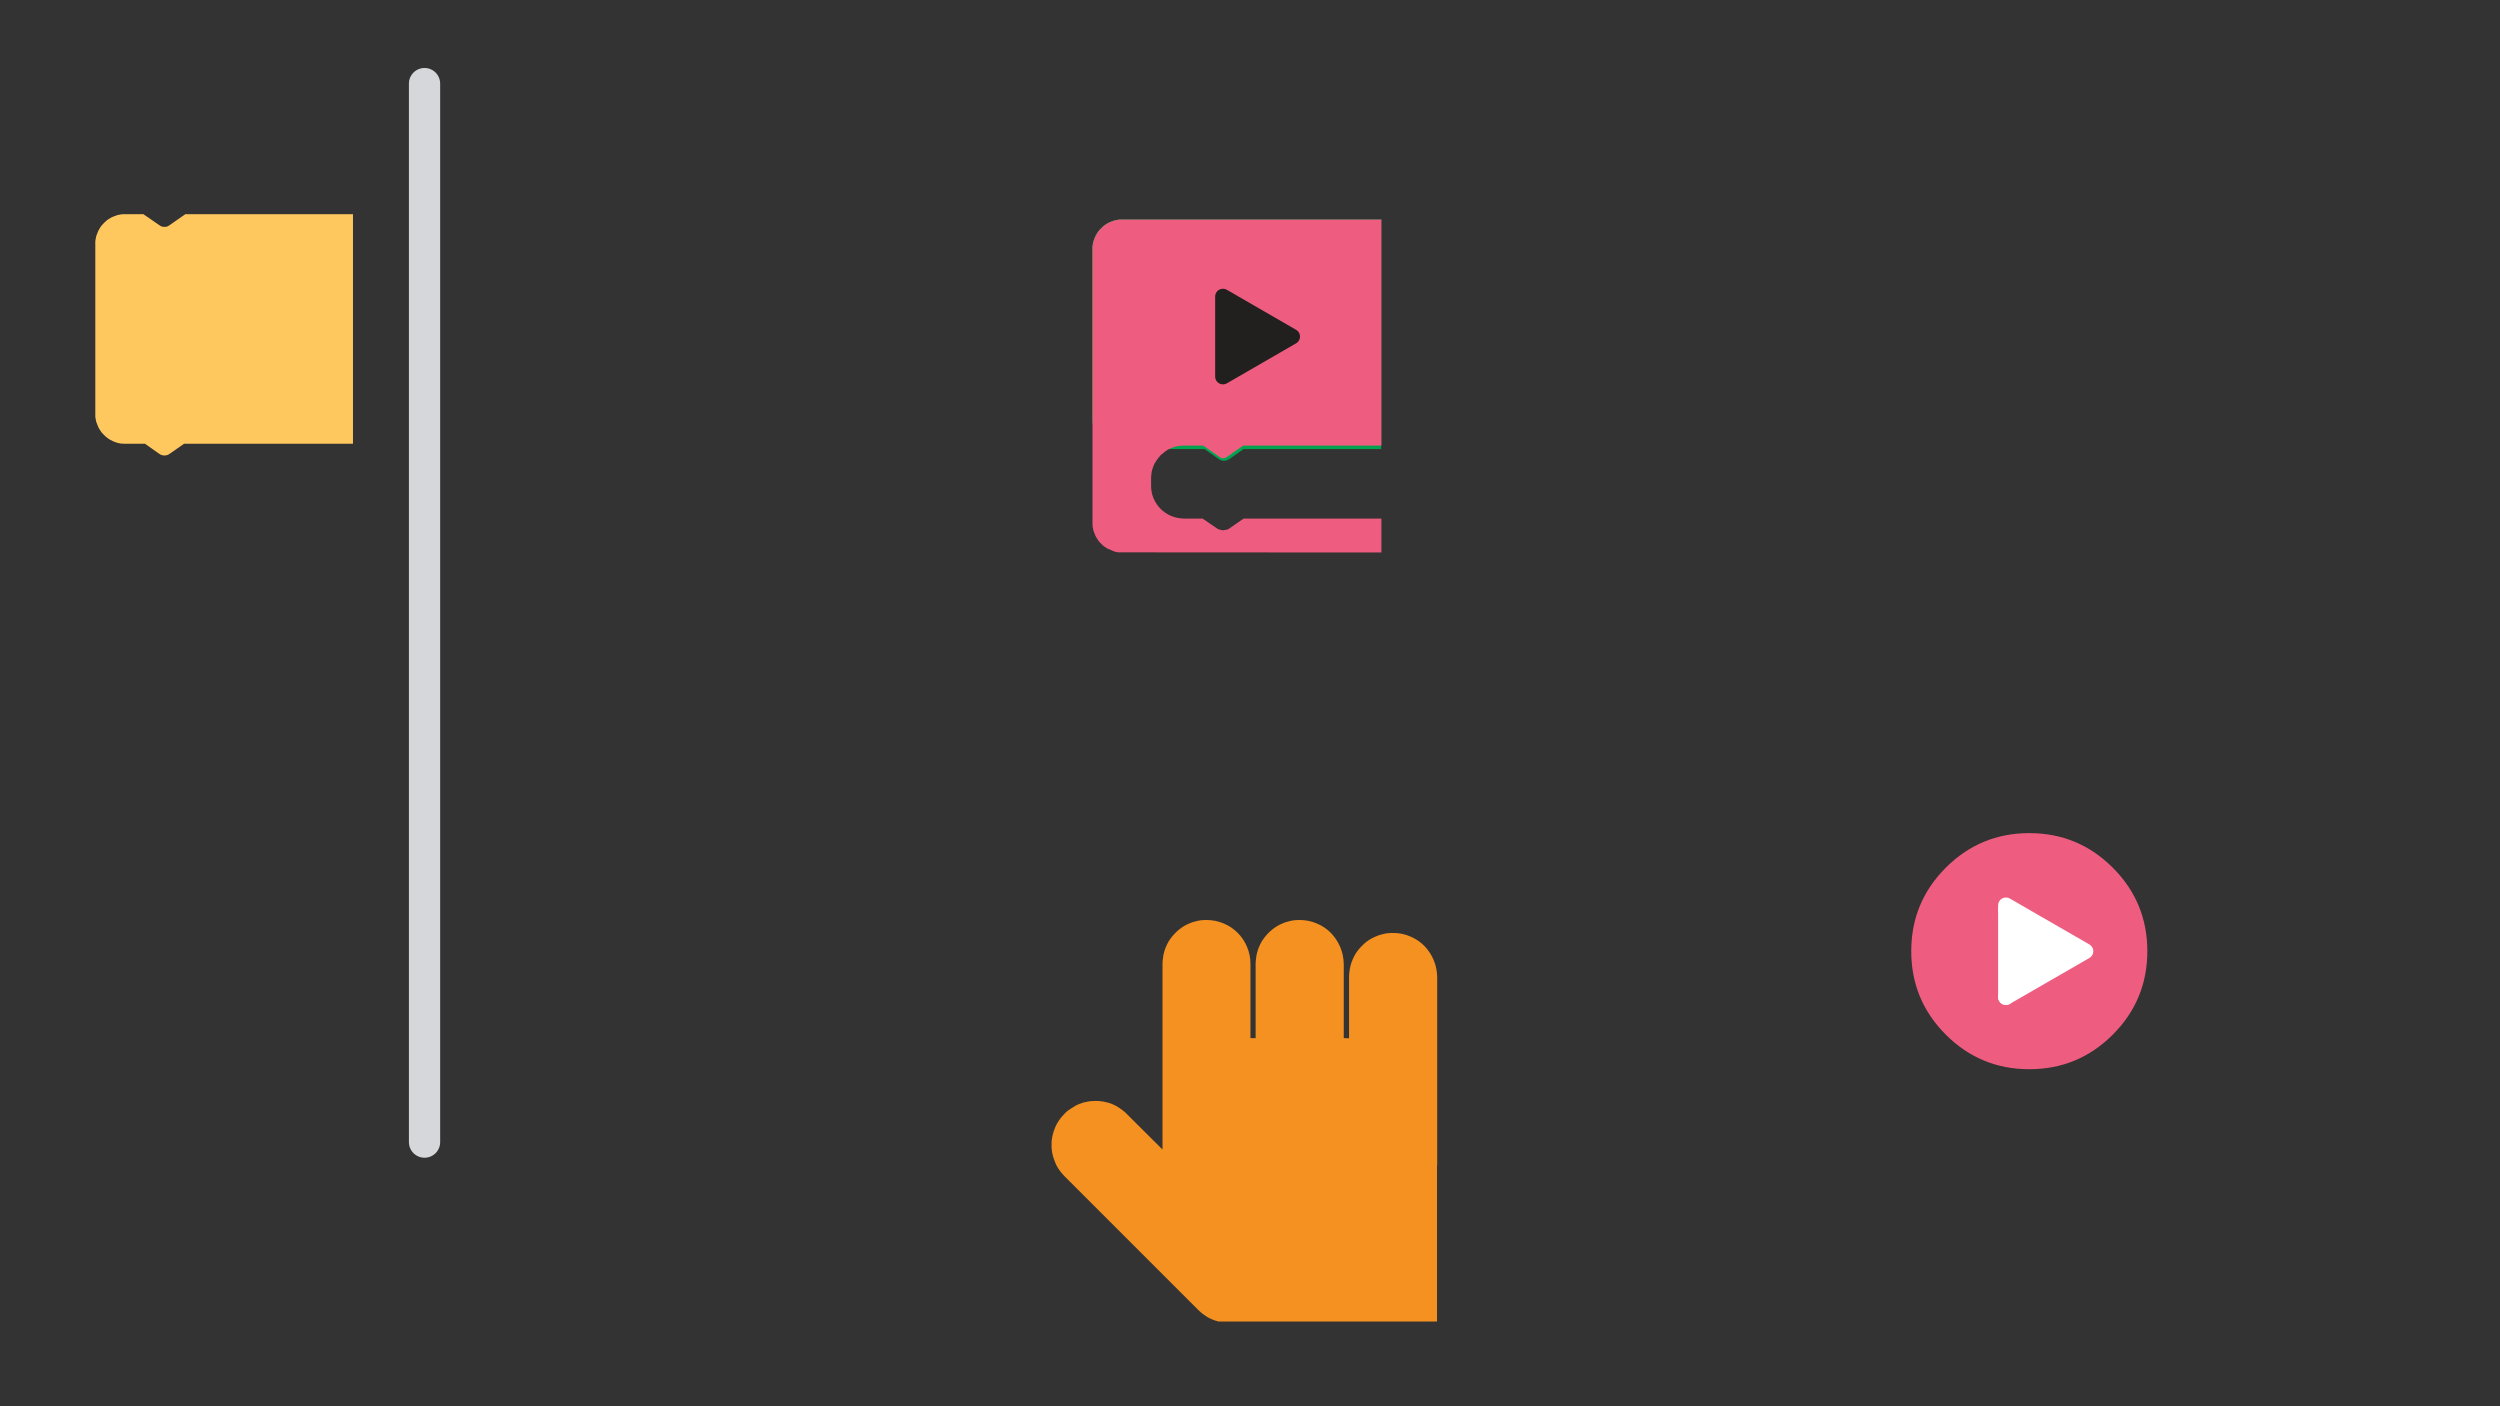 <?xml version="1.0" encoding="utf-8"?><svg xmlns:xlink="http://www.w3.org/1999/xlink" id="tutorial2_2_modif" image-rendering="auto" baseProfile="basic" version="1.1" x="0px" y="0px" width="800" height="450" xmlns="http://www.w3.org/2000/svg"><rect width="100%" height="100%" fill="#333333" stroke="none"/><defs><symbol id="mano_abierta" overflow="visible"><g id="mano abierta_0.0"><path fill="#F59120" d="M123.85,18.25Q123.8,15.3 122.7,12.75 121.6,10.2 119.7,8.25 117.75,6.3 115.2,5.25 112.65,4.15 109.75,4.15 108.8,4.15 107.8,4.25 106.85,4.4 106,4.65 105.1,4.85 104.25,5.25 103.4,5.6 102.6,6.05 101.05,6.95 99.8,8.25 98.5,9.5 97.55,11.1 97.1,11.9 96.75,12.75 96.4,13.55 96.15,14.5 95.9,15.35 95.8,16.3 95.65,17.25 95.65,18.25L95.65,37.85Q94.8,37.8 93.95,37.8L93.95,14.1Q93.9,11.15 92.8,8.6 91.7,6.05 89.8,4.1 87.85,2.15 85.3,1.1 82.75,0 79.85,0 78.9,0 77.9,0.1 76.95,0.25 76.1,0.5 75.2,0.7 74.35,1.1 73.5,1.45 72.7,1.9 71.15,2.85 69.9,4.1 68.6,5.4 67.65,6.95 67.2,7.75 66.85,8.6 66.5,9.4 66.25,10.35 66,11.2 65.9,12.2 65.75,13.1 65.75,14.1L65.75,37.8 64.1,37.8 64.1,14.1Q64.1,11.15 63,8.6 61.95,6.05 60,4.1 58.05,2.15 55.5,1.1 52.95,0 50.05,0 49.1,0 48.1,0.1 47.15,0.25 46.3,0.5 45.4,0.7 44.55,1.1 43.7,1.45 42.9,1.9 41.35,2.85 40.1,4.1 38.8,5.4 37.85,6.95 37.4,7.75 37.05,8.6 36.7,9.4 36.45,10.35 36.2,11.2 36.1,12.2 35.95,13.1 35.95,14.1L35.95,73.45 24.5,62.05Q24,61.5 23.4,61.05 22.85,60.6 22.3,60.25 21.7,59.85 21.1,59.5 20.45,59.15 19.85,58.9 19.2,58.65 18.55,58.45 17.85,58.3 17.25,58.15 16.55,58 15.9,57.95 15.2,57.9 14.55,57.9 13.85,57.9 13.2,57.95 12.5,58 11.85,58.15 11.2,58.3 10.5,58.45 9.85,58.65 9.25,58.9 8.6,59.15 8,59.5 7.35,59.85 6.8,60.25 6.2,60.6 5.6,61.05 5.05,61.5 4.55,62.05 3.2,63.4 2.25,65.05 1.8,65.8 1.5,66.65 1.15,67.5 0.9,68.4 0.65,69.3 0.55,70.15 0.4,71.05 0.45,72 0.4,72.9 0.55,73.8 0.65,74.65 0.9,75.55 1.15,76.45 1.5,77.3 1.8,78.15 2.25,78.95 3.2,80.55 4.55,81.95L47.45,124.85Q47.9,125.25 48.4,125.7 48.85,126.1 49.4,126.45 49.95,126.85 50.45,127.15 51,127.45 51.55,127.7 52.1,127.95 52.7,128.15 53.3,128.35 53.9,128.5L123.8,128.5 123.8,78.4 123.85,78.35 123.85,18.25"/></g>
</symbol><symbol id="Timeline_1_copy" overflow="visible"><path fill="#00A44F" d="M92.4,-0.025L9.525,-0.025Q8.864,-0.029 8.225,0.05 7.597,0.133 7,0.3 6.383,0.476 5.8,0.725 5.229,0.965 4.7,1.275 4.165,1.581 3.675,1.95 3.199,2.333 2.775,2.775 2.334,3.199 1.95,3.675 1.581,4.165 1.275,4.7 0.965,5.229 0.725,5.8 0.476,6.383 0.3,7 0.133,7.598 0.05,8.225 -0.029,8.864 -0.025,9.525L-0.025,63.875Q-0.029,64.536 0.05,65.175 0.133,65.815 0.3,66.425 0.476,67.029 0.725,67.6 0.965,68.184 1.275,68.725 1.581,69.247 1.95,69.725 2.334,70.214 2.775,70.65 3.199,71.091 3.675,71.475 4.165,71.844 4.7,72.15 5.229,72.46 5.8,72.7 6.383,72.949 7,73.125 7.597,73.292 8.225,73.375 8.864,73.455 9.525,73.45L35.9,73.45 40.525,76.7Q40.891,76.95 41.3,77.075 41.718,77.201 42.15,77.2 42.57,77.201 42.975,77.075 43.384,76.95 43.75,76.7L48.4,73.45 92.4,73.45 92.425,73.425 92.425,0 92.4,-0.025"/>
</symbol></defs><g id="Scene_1" overflow="visible"><path fill="none" stroke="#D5D7DB" stroke-width="10" stroke-linecap="round" stroke-linejoin="round" d="M135.851,26.751L135.851,365.476"/><g style="display:none;"><g><path fill="#BB2B82" d="M690.937,304.394Q690.937,287.217 678.804,275.083 666.67,262.95 649.494,262.95 632.317,262.95 620.183,275.083 608.05,287.217 608.05,304.394 608.05,321.57 620.183,333.704 632.317,345.837 649.494,345.837 666.67,345.837 678.804,333.704 690.937,321.57 690.937,304.394"/><g><path fill="#FFF" d="M669.271,304.367L641.35,320.484 641.35,320.557 641.387,320.557 669.308,304.403 669.308,304.33 641.387,288.213 641.313,288.25 641.35,289.968 641.35,288.25 669.271,304.367"/><path fill="#FFF" d="M641.35,320.484L669.271,304.367 641.35,288.25 641.35,289.968Q641.348,290.233 641.35,290.516 641.348,290.904 641.35,291.283 641.342,305.878 641.35,320.484"/><path fill="none" stroke="#FFF" stroke-width="5" stroke-linecap="round" stroke-linejoin="round" d="M641.35,290.516Q641.348,290.233 641.35,289.968M641.35,291.283Q641.348,290.904 641.35,290.516M641.35,320.484Q641.342,305.878 641.35,291.283"/><path fill="none" stroke="#FFF" stroke-width="5" stroke-linecap="round" stroke-linejoin="round" d="M669.271,304.367L641.35,320.484M641.35,289.968L641.35,288.25 669.271,304.367"/></g></g><animate attributeName="display" repeatCount="indefinite" dur="9.542s" keyTimes="0;0.747;0.751;1" values="none;inline;none;none"/></g><g style="display:none;"><g><path fill="#BB2B82" d="M690.937,304.394Q690.937,287.217 678.804,275.083 666.67,262.95 649.494,262.95 632.317,262.95 620.183,275.083 608.05,287.217 608.05,304.394 608.05,321.57 620.183,333.704 632.317,345.837 649.494,345.837 666.67,345.837 678.804,333.704 690.937,321.57 690.937,304.394"/><g><path fill="#FFF" d="M669.308,304.403L669.308,304.33 641.387,288.213 641.313,288.25 641.35,289.968 641.35,288.25 669.271,304.367 641.35,320.484 641.35,320.557 641.387,320.557 669.308,304.403"/><path fill="#FFF" d="M641.35,320.484L669.271,304.367 641.35,288.25 641.35,289.968Q641.348,290.233 641.35,290.516 641.348,290.904 641.35,291.283 641.342,305.878 641.35,320.484"/><path fill="none" stroke="#FFF" stroke-width="5" stroke-linecap="round" stroke-linejoin="round" d="M641.35,290.516Q641.348,290.233 641.35,289.968M641.35,291.283Q641.348,290.904 641.35,290.516M641.35,320.484Q641.342,305.878 641.35,291.283"/><path fill="none" stroke="#FFF" stroke-width="5" stroke-linecap="round" stroke-linejoin="round" d="M641.35,289.968L641.35,288.25 669.271,304.367 641.35,320.484"/></g></g><animate attributeName="display" repeatCount="indefinite" dur="9.542s" keyTimes="0;0.686;0.747;1" values="none;inline;none;none"/></g><g style="display:none;"><g><path fill="#EE5D80" d="M690.937,304.394Q690.937,287.217 678.804,275.083 666.67,262.95 649.494,262.95 632.317,262.95 620.183,275.083 608.05,287.217 608.05,304.394 608.05,321.57 620.183,333.704 632.317,345.837 649.494,345.837 666.67,345.837 678.804,333.704 690.937,321.57 690.937,304.394"/><g><path fill="#FFF" d="M669.308,304.403L669.308,304.33 641.387,288.213 641.313,288.25 641.35,289.968 641.35,288.25 669.271,304.367 641.35,320.484 641.35,320.557 641.387,320.557 669.308,304.403"/><path fill="#FFF" d="M641.35,320.484L669.271,304.367 641.35,288.25 641.35,289.968Q641.348,290.233 641.35,290.516 641.348,290.904 641.35,291.283 641.342,305.878 641.35,320.484"/><path fill="none" stroke="#FFF" stroke-width="5" stroke-linecap="round" stroke-linejoin="round" d="M641.35,290.516Q641.348,290.233 641.35,289.968M641.35,291.283Q641.348,290.904 641.35,290.516M641.35,320.484Q641.342,305.878 641.35,291.283"/><path fill="none" stroke="#FFF" stroke-width="5" stroke-linecap="round" stroke-linejoin="round" d="M641.35,289.968L641.35,288.25 669.271,304.367 641.35,320.484"/></g></g><animate attributeName="display" repeatCount="indefinite" dur="9.542s" keyTimes="0;0.681;0.686;1" values="none;inline;none;none"/></g><g><g><path fill="#EE5D80" d="M687.147,304.373Q687.147,288.718 676.088,277.659 665.029,266.6 649.373,266.6 633.718,266.6 622.659,277.659 611.6,288.718 611.6,304.373 611.6,320.029 622.659,331.088 633.718,342.147 649.373,342.147 665.029,342.147 676.088,331.088 687.147,320.029 687.147,304.373"/><g><path fill="#FFF" d="M667.382,304.423L667.382,304.356 641.933,289.667 641.867,289.7 641.9,291.266 641.9,289.7 667.349,304.39 641.9,319.079 641.9,319.146 641.933,319.146 667.382,304.423"/><path fill="#FFF" d="M641.9,319.079L667.349,304.39 641.9,289.7 641.9,291.266Q641.898,291.507 641.9,291.765 641.898,292.119 641.9,292.465 641.892,305.767 641.9,319.079"/><path fill="none" stroke="#FFF" stroke-width="5" stroke-linecap="round" stroke-linejoin="round" d="M641.9,291.765Q641.898,291.507 641.9,291.266M641.9,292.465Q641.898,292.119 641.9,291.765M641.9,319.079Q641.892,305.767 641.9,292.465"/><path fill="none" stroke="#FFF" stroke-width="5" stroke-linecap="round" stroke-linejoin="round" d="M641.9,291.266L641.9,289.7 667.349,304.39 641.9,319.079"/></g></g><animate attributeName="display" repeatCount="indefinite" dur="9.542s" keyTimes="0;0.681;0.751;1" values="inline;none;inline;inline"/></g><g style="display:none;"><path fill="none" stroke="#999" stroke-width="10" stroke-linecap="round" stroke-linejoin="round" d="M649.85,203.781L649.85,204.736"/><path fill="none" stroke="#999" stroke-width="10" stroke-linecap="round" stroke-linejoin="round" d="M708.132,223.229L707.103,224.258"/><path fill="none" stroke="#999" stroke-width="10" stroke-linecap="round" stroke-linejoin="round" d="M591.632,223.222L592.903,224.493"/><animate attributeName="display" repeatCount="indefinite" dur="9.542s" keyTimes="0;0.694;0.699;1" values="none;inline;none;none"/></g><g style="display:none;"><path fill="none" stroke="#999" stroke-width="10" stroke-linecap="round" stroke-linejoin="round" d="M649.85,206.233L649.85,216.906"/><path fill="none" stroke="#999" stroke-width="10" stroke-linecap="round" stroke-linejoin="round" d="M706.332,225.029L698.15,233.211"/><path fill="none" stroke="#999" stroke-width="10" stroke-linecap="round" stroke-linejoin="round" d="M593.229,224.819L600.883,232.473"/><animate attributeName="display" repeatCount="indefinite" dur="9.542s" keyTimes="0;0.69;0.694;1" values="none;inline;none;none"/></g><g style="display:none;"><path fill="none" stroke="#999" stroke-width="10" stroke-linecap="round" stroke-linejoin="round" d="M649.85,216.05L649.85,235.9"/><path fill="none" stroke="#999" stroke-width="10" stroke-linecap="round" stroke-linejoin="round" d="M697.385,233.976L683.349,248.012"/><path fill="none" stroke="#999" stroke-width="10" stroke-linecap="round" stroke-linejoin="round" d="M602.325,233.915L616.361,247.951"/><animate attributeName="display" repeatCount="indefinite" dur="9.542s" keyTimes="0;0.681;0.69;1" values="none;inline;none;none"/></g><g style="display:none;"><path fill="#EE5D80" d="M433.7,76.1L358.45,76.1 358.45,139.25 433.7,139.25 433.7,76.1"/><use xlink:href="#Timeline_1_copy" transform="matrix(1 0 0 1 349.8 70.25)" opacity="0.5"/><path fill="#EE5D80" d="M442.2,70.225L359.325,70.225Q358.664,70.221 358.025,70.3 357.397,70.383 356.8,70.55 356.183,70.726 355.6,70.975 355.029,71.215 354.5,71.525 353.965,71.831 353.475,72.2 352.999,72.583 352.575,73.025 352.134,73.449 351.75,73.925 351.381,74.415 351.075,74.95 350.765,75.479 350.525,76.05 350.276,76.633 350.1,77.25 349.933,77.848 349.85,78.475 349.771,79.114 349.775,79.775L349.775,219.25Q349.771,219.911 349.85,220.55 349.933,221.178 350.1,221.775 350.276,222.392 350.525,222.975 350.765,223.546 351.075,224.075 351.381,224.611 351.75,225.1 352.134,225.576 352.575,226 352.999,226.441 353.475,226.825 353.965,227.194 354.5,227.5 355.029,227.81 355.6,228.05 356.183,228.3 356.8,228.475 357.397,228.642 358.025,228.725 358.664,228.805 359.325,228.8L442.2,228.8 442.225,228.775 442.225,217.975 442.2,217.925 398.15,217.925 393.75,221Q393.284,221.33 392.75,221.5 392.195,221.672 391.6,221.675 391.019,221.672 390.475,221.5 389.942,221.33 389.475,221L385.05,217.925 379.025,217.925Q376.844,217.908 374.95,217.1 373.047,216.288 371.6,214.85 370.163,213.403 369.35,211.5 368.541,209.606 368.525,207.425L368.525,153.075Q368.529,152.35 368.625,151.65 368.717,150.946 368.9,150.275 369.084,149.619 369.35,149 369.624,148.364 369.975,147.775 370.315,147.2 370.725,146.675 371.131,146.133 371.6,145.65 372.084,145.181 372.625,144.775 373.15,144.353 373.725,144 374.314,143.661 374.95,143.4 375.582,143.134 376.25,142.95 376.908,142.767 377.6,142.675 378.3,142.579 379.025,142.575L384.9,142.575Q385.054,142.578 385.2,142.625 385.334,142.667 385.45,142.75L390.575,146.325Q390.808,146.49 391.075,146.575 391.345,146.653 391.625,146.65 391.893,146.653 392.15,146.575 392.417,146.49 392.65,146.325L397.775,142.75Q397.89,142.667 398.025,142.625 398.171,142.578 398.325,142.575L442.2,142.575 442.225,142.55 442.225,70.25 442.2,70.225"/><g><path fill="#EE5D80" d="M382,118.875L382.025,118.875 404.175,106.075 404.175,106.025 382.025,93.225 381.975,93.25 381.975,118.85 382,118.875"/><path fill="#EE5D80" stroke-width="5" stroke-linecap="round" stroke-linejoin="round" d="M404.15,106.05L382,93.25 382,118.85 404.15,106.05"/><path fill="none" stroke="#EE5D80" stroke-width="5" stroke-linecap="round" stroke-linejoin="round" d="M404.15,106.05L382,93.25 382,118.85 404.15,106.05"/></g><g><path fill="#FFC85F" d="M384.9,143.525L379.025,143.525Q378.364,143.521 377.725,143.6 377.098,143.683 376.5,143.85 375.883,144.026 375.3,144.275 374.729,144.515 374.2,144.825 373.664,145.131 373.175,145.5 372.699,145.883 372.275,146.325 371.834,146.749 371.45,147.225 371.081,147.715 370.775,148.25 370.465,148.78 370.225,149.35 369.976,149.933 369.8,150.55 369.633,151.147 369.55,151.775 369.471,152.414 369.475,153.075L369.475,207.425Q369.471,208.086 369.55,208.725 369.633,209.365 369.8,209.975 369.976,210.579 370.225,211.15 370.465,211.733 370.775,212.275 371.081,212.797 371.45,213.275 371.834,213.764 372.275,214.2 372.699,214.629 373.175,215 373.664,215.382 374.2,215.7 374.729,216.01 375.3,216.25 375.883,216.499 376.5,216.675 377.098,216.841 377.725,216.925 378.364,217.005 379.025,217L385.375,217 390,220.25Q390.364,220.501 390.775,220.625 391.191,220.75 391.625,220.75 392.044,220.75 392.45,220.625 392.86,220.501 393.225,220.25L397.875,217 451.9,217 451.925,216.975 451.925,143.55 451.9,143.525 398.3,143.525 393.2,147.1Q392.835,147.35 392.425,147.475 392.033,147.599 391.625,147.6 391.204,147.599 390.8,147.475 390.403,147.35 390.05,147.1L384.9,143.525"/><path fill="#FFC85F" stroke-width="1.8" stroke-linecap="round" stroke-linejoin="round" d="M451.9,216.975L451.9,143.55 398.325,143.55 393.225,147.125Q392.485,147.627 391.625,147.625 391.205,147.625 390.8,147.5 390.39,147.376 390.025,147.125L384.9,143.55 379.025,143.55Q377.445,143.551 376.025,144.025 374.594,144.515 373.4,145.4 372.217,146.267 371.35,147.45 370.465,148.644 369.975,150.075 369.501,151.496 369.5,153.075L369.5,207.425Q369.501,209.017 369.975,210.45 370.465,211.881 371.35,213.075 372.217,214.258 373.4,215.125 374.594,215.997 376.025,216.475 377.445,216.962 379.025,216.975L385.375,216.975 390.025,220.225Q390.39,220.476 390.8,220.6 391.205,220.725 391.625,220.725 392.045,220.725 392.45,220.6 392.86,220.476 393.225,220.225L397.85,216.975 451.9,216.975"/><path fill="none" stroke="#FFF" stroke-width="1.8" stroke-linecap="round" stroke-linejoin="round" d="M451.9,216.975L451.9,143.55 398.325,143.55 393.225,147.125Q392.485,147.627 391.625,147.625 391.205,147.625 390.8,147.5 390.39,147.376 390.025,147.125L384.9,143.55 379.025,143.55Q377.445,143.551 376.025,144.025 374.594,144.515 373.4,145.4 372.217,146.267 371.35,147.45 370.465,148.644 369.975,150.075 369.501,151.496 369.5,153.075L369.5,207.425Q369.501,209.017 369.975,210.45 370.465,211.881 371.35,213.075 372.217,214.258 373.4,215.125 374.594,215.997 376.025,216.475 377.445,216.962 379.025,216.975L385.375,216.975 390.025,220.225Q390.39,220.476 390.8,220.6 391.205,220.725 391.625,220.725 392.045,220.725 392.45,220.6 392.86,220.476 393.225,220.225L397.85,216.975 451.9,216.975"/></g><g><path fill="#221F1F" d="M391.6,120.525L391.625,120.525 413.775,107.725 413.775,107.675 391.625,94.875 391.575,94.9 391.575,120.5 391.6,120.525"/><path fill="#221F1F" stroke-width="5" stroke-linecap="round" stroke-linejoin="round" d="M413.75,107.7L391.6,94.9 391.6,120.5 413.75,107.7"/><path fill="none" stroke="#221F1F" stroke-width="5" stroke-linecap="round" stroke-linejoin="round" d="M413.75,107.7L391.6,94.9 391.6,120.5 413.75,107.7"/></g><animate attributeName="display" repeatCount="indefinite" dur="9.542s" keyTimes="0;0.402;1" values="none;inline;inline"/></g><g><path fill="#EE5D80" d="M433.45,76.1L358.2,76.1 358.2,139.25 433.45,139.25 433.45,76.1"/><use xlink:href="#Timeline_1_copy" transform="matrix(1 0 0 1 349.55 70.25)" opacity="0.5"/><path fill="#EE5D80" d="M442.001,142.6L442.051,142.55 442.051,70.25 359.151,70.25Q358.451,70.2 357.851,70.3 357.201,70.4 356.601,70.55 356.001,70.75 355.401,71 354.851,71.2 354.301,71.55 353.751,71.85 353.301,72.2 352.801,72.6 352.401,73.05 351.951,73.45 351.551,73.95 351.201,74.4 350.901,74.95 350.551,75.5 350.351,76.05 350.101,76.65 349.901,77.25 349.751,77.85 349.651,78.5 349.551,79.1 349.601,79.8L349.601,167.25Q349.551,167.7 349.651,168.55L349.901,169.8 350.351,171Q350.701,171.85 350.901,172.1L351.551,173.1Q351.901,173.6 352.401,174 352.851,174.5 353.301,174.85L354.301,175.5 356.601,176.5 357.851,176.75 442.051,176.8 442.051,166 442.001,165.95 397.951,165.95 393.551,169Q393.151,169.35 392.551,169.5L391.401,169.7 390.301,169.5Q389.701,169.35 389.301,169L384.851,165.95 378.851,165.95Q376.501,165.85 374.751,165.1 372.801,164.25 371.401,162.85 370.001,161.45 369.151,159.5 368.351,157.7 368.351,155.45L368.351,153.1Q368.351,152.35 368.451,151.65 368.501,150.95 368.701,150.3 368.901,149.6 369.151,149 369.401,148.35 369.801,147.8 370.101,147.2 370.551,146.7 370.951,146.15 371.401,145.65 371.901,145.2 372.451,144.8 372.951,144.35 373.551,144 374.101,143.65 374.751,143.4 375.401,143.15 376.051,142.95 376.701,142.75 377.401,142.7 378.101,142.6 378.851,142.6L384.701,142.6Q384.851,142.6 385.001,142.65 385.151,142.65 385.251,142.75L390.401,146.35Q390.601,146.5 390.901,146.6 391.151,146.65 391.451,146.65 391.701,146.65 391.951,146.6 392.201,146.5 392.451,146.35L397.601,142.75Q397.701,142.65 397.851,142.65 397.951,142.6 398.151,142.6L442.001,142.6"/><g><path fill="#EE5D80" d="M381.75,118.875L381.775,118.875 403.925,106.075 403.925,106.025 381.775,93.225 381.725,93.25 381.725,118.85 381.75,118.875"/><path fill="#EE5D80" stroke-width="5" stroke-linecap="round" stroke-linejoin="round" d="M403.9,106.05L381.75,93.25 381.75,118.85 403.9,106.05"/><path fill="none" stroke="#EE5D80" stroke-width="5" stroke-linecap="round" stroke-linejoin="round" d="M403.9,106.05L381.75,93.25 381.75,118.85 403.9,106.05"/></g><g><path fill="#221F1F" d="M391.35,120.525L391.375,120.525 413.525,107.725 413.525,107.675 391.375,94.875 391.325,94.9 391.325,120.5 391.35,120.525"/><path fill="#221F1F" stroke-width="5" stroke-linecap="round" stroke-linejoin="round" d="M413.5,107.7L391.35,94.9 391.35,120.5 413.5,107.7"/><path fill="none" stroke="#221F1F" stroke-width="5" stroke-linecap="round" stroke-linejoin="round" d="M413.5,107.7L391.35,94.9 391.35,120.5 413.5,107.7"/></g><animate attributeName="display" repeatCount="indefinite" dur="9.542s" keyTimes="0;0.402;1" values="inline;none;none"/></g><g style="display:none;"><g id="bloque1" transform="matrix(1 0 0 1 30.5 68.55)"><animateTransform attributeName="transform" additive="replace" type="translate" dur="9.542s" keyTimes="0;1" values="0,0;0,0" fill="freeze"/><animateTransform attributeName="transform" additive="sum" type="translate" repeatCount="indefinite" dur="9.542s" keyTimes="0;0.258;0.262;0.266;0.271;0.275;0.279;0.284;0.288;0.293;0.297;0.301;0.306;0.31;0.314;0.319;0.323;0.327;0.332;0.336;0.341;0.345;0.349;0.354;0.358;0.362;0.367;0.371;0.375;0.376;1" values="30.5,68.55;30.5,68.55;46.65,72.35;62.8,76.15;78.95,79.95;95.05,83.7;111.2,87.5;127.35,91.3;143.5,95.1;159.65,98.9;175.75,102.65;191.9,106.45;208.05,110.25;224.2,114.05;240.35,117.85;256.5,121.65;272.6,125.4;288.75,129.2;304.9,133;321.05,136.8;326.45,138.05;331.8,139.35;337.2,140.6;342.55,141.85;347.95,143.15;353.3,144.4;358.7,145.65;364.05,146.95;369.45,148.2;0;0" calcMode="discrete"/><animateTransform attributeName="transform" additive="sum" type="translate" repeatCount="indefinite" dur="9.542s" keyTimes="0;0.376;1" values="0;369.45,148.2;369.45,148.2" calcMode="discrete"/><g id="bloque1_0.0"><g><path fill="#FFC85F" d="M82.45,0L82.4,0 82.4,73.45 82.45,73.45 82.45,0"/><path fill="#FFC85F" d="M28.85,0L28.8,0 23.7,3.55Q23.35,3.8 22.95,3.95 22.55,4.05 22.15,4.05 21.7,4.05 21.3,3.95 21.7,4.1 22.15,4.1 23,4.1 23.75,3.6L28.85,0"/><path fill="#FFC85F" d="M20.55,3.6Q20.9,3.85 21.3,3.95 20.9,3.8 20.55,3.55L19.1,2.55 20.55,3.6"/><path fill="#FFC85F" d="M6.55,0.5Q7.95,0 9.55,0 8.85,-0.05 8.25,0.05 7.6,0.15 7,0.3 6.4,0.5 5.8,0.75 5.25,0.95 4.7,1.3 4.15,1.6 3.7,1.95 3.35,2.25 3.05,2.55 3.45,2.2 3.9,1.85 5.1,0.95 6.55,0.5"/><path fill="#FFC85F" d="M1.85,3.9Q2.063,3.58 2.325,3.275 2.138,3.481 1.95,3.7 1.6,4.15 1.3,4.7 0.95,5.25 0.75,5.8 0.5,6.4 0.3,7 0.15,7.6 0.05,8.25 -0.05,8.85 0,9.55 0,7.95 0.5,6.55 0.95,5.1 1.85,3.9"/><path fill="#FFC85F" d="M28.4,73.45L28.35,73.45 27.2,74.3 28.4,73.45"/><path fill="#FFC85F" d="M0.5,66.9Q0,65.45 0,63.9 -0.05,64.55 0.05,65.2 0.15,65.8 0.3,66.45 0.5,67.05 0.75,67.6 0.6,67.25 0.5,66.9"/><path fill="#FFC85F" d="M1.425,68.95Q1.672,69.353 1.95,69.75 2.25,70.1 2.55,70.4 2.2,70 1.85,69.55 1.624,69.26 1.425,68.95"/><path fill="#FFC85F" d="M3.9,71.6Q3.854,71.577 3.8,71.55 4.215,71.885 4.7,72.15 5.25,72.45 5.8,72.7 6.4,72.95 7,73.15 7.6,73.3 8.25,73.4 8.85,73.45 9.55,73.45 7.95,73.4 6.55,72.95 5.1,72.45 3.9,71.6"/><path fill="#FFC85F" d="M82.4,73.45L82.4,0 28.85,0 23.75,3.6Q23,4.1 22.15,4.1 21.7,4.1 21.3,3.95 20.9,3.85 20.55,3.6L19.1,2.55 15.4,0 9.55,0Q7.95,0 6.55,0.5 5.1,0.95 3.9,1.85 3.45,2.2 3.05,2.55 2.9,2.7 2.8,2.8 2.748,2.835 2.7,2.875 2.62,2.963 2.55,3.05L2.325,3.275Q2.063,3.58 1.85,3.9 0.95,5.1 0.5,6.55 0,7.95 0,9.55L0,63.9Q0,65.45 0.5,66.9 0.6,67.25 0.75,67.6 0.978,68.198 1.3,68.75 1.362,68.853 1.425,68.95 1.624,69.26 1.85,69.55 2.2,70 2.55,70.4L2.8,70.65Q3.2,71.1 3.7,71.45 3.754,71.504 3.8,71.55 3.854,71.577 3.9,71.6 5.1,72.45 6.55,72.95 7.95,73.4 9.55,73.45L15.9,73.45 19.35,75.9 20.55,76.7Q20.9,76.95 21.3,77.05 21.65,77.15 22,77.2L22.35,77.2Q22.644,77.181 22.95,77.05 23.213,77.006 23.475,76.875L23.55,76.85 27.2,74.3 28.35,73.45 28.4,73.45 82.4,73.45"/><path fill="#FFC85F" d="M22.95,77.1Q23.213,77.013 23.475,76.875 23.213,77.006 22.95,77.05 22.644,77.181 22.35,77.2 22.644,77.188 22.95,77.1"/><path fill="#FFC85F" d="M21.3,77.05Q20.9,76.95 20.55,76.7L19.35,75.9 20.5,76.7Q20.85,76.95 21.3,77.1 21.65,77.2 22,77.2 21.65,77.15 21.3,77.05"/><path fill="none" stroke="#EE5D80" stroke-width="3" stroke-linecap="round" stroke-linejoin="round" d="M28.85,0L82.4,0M15.4,0L19.1,2.55M9.55,0L15.4,0M2.7,2.875Q2.854,2.713 3.05,2.55M2.55,3.05Q2.62,2.963 2.7,2.875M2.325,3.275L2.55,3.05M0,63.9L0,9.55M1.3,68.75Q0.978,68.198 0.75,67.6M1.425,68.95Q1.362,68.853 1.3,68.75M2.8,70.65L2.55,70.4M3.7,71.45Q3.2,71.1 2.8,70.65M3.8,71.55Q3.754,71.504 3.7,71.45M15.9,73.45L9.55,73.45M19.35,75.9L15.9,73.45M22.35,77.2L22,77.2M23.55,76.85L23.475,76.875M27.2,74.3L23.55,76.85M82.4,73.45L28.4,73.45"/><path fill="none" stroke="#EE5D80" stroke-width="3" stroke-linecap="round" stroke-linejoin="round" d="M82.4,0L82.4,73.45"/><path fill="none" stroke="#EE5D80" stroke-width="3" stroke-linecap="round" stroke-linejoin="round" d="M21.3,3.95Q21.7,4.1 22.15,4.1 23,4.1 23.75,3.6L28.85,0"/><path fill="none" stroke="#EE5D80" stroke-width="3" stroke-linecap="round" stroke-linejoin="round" d="M20.55,3.6Q20.9,3.85 21.3,3.95M19.1,2.55L20.55,3.6"/><path fill="none" stroke="#EE5D80" stroke-width="3" stroke-linecap="round" stroke-linejoin="round" d="M6.55,0.5Q7.95,0 9.55,0M3.05,2.55Q3.45,2.2 3.9,1.85 5.1,0.95 6.55,0.5"/><path fill="none" stroke="#EE5D80" stroke-width="3" stroke-linecap="round" stroke-linejoin="round" d="M2.7,2.875Q2.748,2.835 2.8,2.8 2.9,2.7 3.05,2.55"/><path fill="none" stroke="#EE5D80" stroke-width="3" stroke-linecap="round" stroke-linejoin="round" d="M1.85,3.9Q2.063,3.58 2.325,3.275M0,9.55Q0,7.95 0.5,6.55 0.95,5.1 1.85,3.9"/><path fill="none" stroke="#EE5D80" stroke-width="3" stroke-linecap="round" stroke-linejoin="round" d="M28.4,73.45L28.35,73.45 27.2,74.3"/><path fill="none" stroke="#EE5D80" stroke-width="3" stroke-linecap="round" stroke-linejoin="round" d="M0.5,66.9Q0,65.45 0,63.9M0.75,67.6Q0.6,67.25 0.5,66.9"/><path fill="none" stroke="#EE5D80" stroke-width="3" stroke-linecap="round" stroke-linejoin="round" d="M2.55,70.4Q2.2,70 1.85,69.55 1.624,69.26 1.425,68.95"/><path fill="none" stroke="#EE5D80" stroke-width="3" stroke-linecap="round" stroke-linejoin="round" d="M3.9,71.6Q3.854,71.577 3.8,71.55M9.55,73.45Q7.95,73.4 6.55,72.95 5.1,72.45 3.9,71.6"/><path fill="none" stroke="#EE5D80" stroke-width="3" stroke-linecap="round" stroke-linejoin="round" d="M19.35,75.9L20.55,76.7Q20.9,76.95 21.3,77.05 21.65,77.15 22,77.2M22.35,77.2Q22.644,77.181 22.95,77.05 23.213,77.006 23.475,76.875"/></g></g></g><animate attributeName="display" repeatCount="indefinite" dur="9.542s" keyTimes="0;0.175;0.402;1" values="none;inline;none;none"/></g><g><path fill="#FFC85F" d="M35.2,69.85Q34.65,70.15 34.2,70.5 33.836,70.792 33.525,71.1 33.408,71.228 33.3,71.35 33.161,71.473 33.025,71.6 32.727,71.904 32.45,72.25 32.1,72.7 31.8,73.25 31.45,73.8 31.25,74.35 31,74.95 30.8,75.55 30.65,76.15 30.55,76.8 30.45,77.4 30.5,78.1L30.5,132.45Q30.45,133.1 30.55,133.75 30.65,134.35 30.8,135 31,135.6 31.25,136.15 31.45,136.75 31.8,137.3 32.1,137.8 32.45,138.3 32.743,138.63 33.05,138.95L33.3,139.2Q33.7,139.65 34.2,140 34.65,140.4 35.2,140.7 35.75,141 36.3,141.25 36.9,141.5 37.5,141.7 38.1,141.85 38.75,141.95 39.35,142 40.05,142L46.4,142 51,145.25Q51.35,145.5 51.8,145.65 52.125,145.731 52.475,145.75L52.75,145.75Q53.1,145.738 53.45,145.65 53.751,145.537 54.05,145.375L58.9,142 112.95,142 112.95,68.55 59.3,68.55 54.2,72.1Q53.85,72.35 53.45,72.5 53.05,72.6 52.65,72.6 52.2,72.6 51.8,72.5 51.4,72.35 51.05,72.1L45.9,68.55 40.05,68.55Q39.35,68.5 38.75,68.6 38.1,68.7 37.5,68.85 36.9,69.05 36.3,69.3 35.75,69.5 35.2,69.85"/><animate attributeName="display" repeatCount="indefinite" dur="9.542s" keyTimes="0;0.175;1" values="inline;none;none"/></g><g style="display:none;"><g id="mano_tap" transform="matrix(1 0 0 1 608 293.5)"><animateTransform attributeName="transform" additive="replace" type="translate" repeatCount="indefinite" dur="9.542s" keyTimes="0;0.747;0.751;0.755;0.76;0.764;0.769;0.773;0.777;0.782;0.786;0.79;0.795;0.799;0.803;0.808;0.812;0.817;0.821;0.825;1" values="608,293.5;608,293.5;612.2,294.95;616.4,296.4;620.55,297.8;624.75,299.25;628.95,300.7;633.15,302.15;637.3,303.55;641.5,305;645.7,306.45;647.1,306.95;648.5,307.4;649.9,307.9;651.3,308.35;652.65,308.85;654.05,309.3;655.45,309.8;656.85,310.25;658.25,310.75;658.25,310.75" calcMode="discrete"/><g id="mano tap_0.0"><path fill="#F59120" d="M99.977,38.621Q97.027,38.015 93.899,38.008L64.036,38.008 64.036,14.152Q64.035,13.421 63.964,12.708 63.889,11.988 63.746,11.294 63.606,10.602 63.403,9.933 63.195,9.268 62.925,8.634 62.653,8.001 62.322,7.398 61.996,6.796 61.616,6.234 60.851,5.101 59.891,4.135 58.925,3.17 57.792,2.4 57.23,2.02 56.628,1.694 56.02,1.368 55.381,1.101 54.748,0.831 54.082,0.623 53.413,0.414 52.721,0.27 52.033,0.131 51.319,0.062 50.605,-0.009 49.874,-0.01 47.91,-0.007 46.103,0.488 44.302,0.993 42.726,1.922 41.146,2.85 39.858,4.135 38.572,5.423 37.645,7.003 36.715,8.58 36.211,10.38 35.71,12.187 35.702,14.152L35.702,73.928 24.168,62.384Q23.127,61.346 21.945,60.566 21.357,60.182 20.739,59.86 20.121,59.535 19.482,59.278 18.843,59.018 18.183,58.82 17.523,58.626 16.853,58.498 16.188,58.368 15.513,58.301 14.832,58.237 14.152,58.239 13.471,58.237 12.791,58.301 12.115,58.368 11.45,58.498 10.78,58.626 10.12,58.82 9.461,59.018 8.822,59.278 8.183,59.535 7.564,59.86 6.947,60.182 6.359,60.566 5.177,61.346 4.135,62.384 2.752,63.777 1.829,65.408 0.908,67.036 0.447,68.806 -0.011,70.579 -0.01,72.401 -0.011,74.222 0.447,75.996 0.908,77.766 1.829,79.394 2.752,81.024 4.135,82.417L47.277,125.558Q47.62,125.904 47.983,126.223 48.351,126.541 48.731,126.826 49.113,127.115 49.511,127.377 49.906,127.636 50.311,127.865 50.715,128.097 51.132,128.302 51.554,128.504 51.984,128.676 52.409,128.846 52.846,128.987 53.284,129.132 53.729,129.247L124.062,129.247 124.073,129.226 124.073,68.182Q124.066,65.054 123.46,62.104 122.852,59.153 121.704,56.441 120.551,53.725 118.919,51.308 117.284,48.895 115.23,46.84 113.181,44.791 110.773,43.162 108.355,41.53 105.64,40.377 102.927,39.229 99.977,38.621"/></g></g><animate attributeName="display" repeatCount="indefinite" dur="9.542s" keyTimes="0;0.642;1" values="none;inline;inline"/></g><g style="display:none;"><use xlink:href="#mano_abierta" transform="matrix(1.068 0 0 1.068 363.2 171.3)"><animateTransform attributeName="transform" additive="replace" type="translate" dur="9.542s" keyTimes="0;1" values="0,0;0,0" fill="freeze"/><animateTransform attributeName="transform" additive="sum" type="translate" repeatCount="indefinite" dur="9.542s" keyTimes="0;0.402;0.406;0.41;0.415;0.419;0.424;0.515;0.52;0.524;0.528;0.533;0.537;0.541;0.546;0.55;0.555;0.559;0.563;0.568;0.572;0.576;0.581;0.585;0.589;0.594;0.598;0.603;0.607;0.61;0.611;1" values="429.473,240.296;429.473,240.296;429.481,240.32;429.431,240.287;429.438,240.308;429.444,240.279;429.45,240.3;429.45,240.3;436.75,245.3;444.1,250.3;451.4,255.3;458.7,260.3;466.05,265.35;473.35,270.35;480.65,275.35;488,280.35;495.3,285.35;505,289.4;514.7,293.45;524.45,297.5;534.15,301.5;543.85,305.55;553.55,309.6;563.25,313.65;572.95,317.7;582.65,321.7;592.4,325.75;602.1,329.8;611.8,333.85;621.5,337.9;0;0" calcMode="discrete"/><animateTransform attributeName="transform" additive="sum" type="translate" repeatCount="indefinite" dur="9.542s" keyTimes="0;0.611;0.616;0.62;0.624;0.629;0.633;1" values="0;621.5,337.9;631.2,341.95;640.9,345.95;650.65,350;660.35,354.05;670.05,358.1;670.05,358.1" calcMode="discrete"/><animateTransform attributeName="transform" additive="sum" type="scale" repeatCount="indefinite" dur="9.542s" keyTimes="0;0.402;0.406;0.41;0.415;0.419;0.424;0.61;0.611;1" values="1.068,1.068;1.068,1.068;1.054,1.054;1.041,1.041;1.027,1.027;1.014,1.014;1,1;1,1;1;1" calcMode="discrete"/><animateTransform attributeName="transform" additive="sum" type="translate" repeatCount="indefinite" dur="9.542s" keyTimes="0;0.402;0.406;0.41;0.415;0.419;0.424;0.61;0.611;1" values="-62.05,-64.6;-62.05,-64.6;-62.1,-64.65;-62,-64.6;-62.05,-64.6;-62,-64.6;-62.05,-64.6;-62.05,-64.6;0;0" calcMode="discrete"/><animateTransform attributeName="transform" additive="sum" type="translate" repeatCount="indefinite" dur="9.542s" keyTimes="0;0.611;1" values="0;-62.05,-64.6;-62.05,-64.6" calcMode="discrete"/></use><animate attributeName="display" repeatCount="indefinite" dur="9.542s" keyTimes="0;0.402;0.642;1" values="none;inline;none;none"/></g><g style="display:none;"><g id="mano_cerrada" transform="matrix(1 0 0 1 20.95 72.8)"><animateTransform attributeName="transform" additive="replace" type="translate" dur="9.542s" keyTimes="0;1" values="0,0;0,0" fill="freeze"/><animateTransform attributeName="transform" additive="sum" type="translate" repeatCount="indefinite" dur="9.542s" keyTimes="0;0.258;0.262;0.266;0.271;0.275;0.279;0.284;0.288;0.293;0.297;0.301;0.306;0.31;0.314;0.319;0.323;0.327;0.332;0.336;0.341;0.345;0.349;0.354;0.358;0.362;0.367;0.371;0.375;0.376;1" values="20.95,72.8;20.95,72.8;37.1,76.65;53.25,80.45;69.4,84.3;85.5,88.1;101.65,91.95;117.8,95.75;133.95,99.6;150.1,103.4;166.2,107.25;182.35,111.1;198.5,114.9;214.65,118.75;230.8,122.55;246.95,126.4;263.05,130.2;279.2,134.05;295.35,137.85;311.5,141.7;316.9,143;322.25,144.25;327.65,145.55;333,146.8;338.4,148.1;343.75,149.35;349.15,150.65;354.5,151.9;359.9,153.2;0;0" calcMode="discrete"/><animateTransform attributeName="transform" additive="sum" type="translate" repeatCount="indefinite" dur="9.542s" keyTimes="0;0.376;1" values="0;359.9,153.2;359.9,153.2" calcMode="discrete"/><g id="mano cerrada_0.0"><path fill="#F59120" d="M123.45,46.8Q123.45,43.5 122.25,40.65 121,37.85 118.9,35.7 116.75,33.55 113.9,32.35 111.05,31.15 107.8,31.15 105.65,31.15 103.65,31.65 101.65,32.2 99.9,33.25 98.15,34.25 96.75,35.7 95.3,37.1 94.35,38.85 94.05,36.75 93.25,34.9 92.05,32.05 89.9,29.9 87.75,27.75 84.95,26.55 82.05,25.35 78.8,25.35 76.65,25.35 74.65,25.85 72.65,26.45 70.95,27.45 69.15,28.5 67.75,29.9 66.3,31.3 65.3,33.05 64.35,34.65 63.8,36.45L63.8,30.8Q63.8,27.9 62.75,25.35 61.65,22.8 59.7,20.85 57.8,18.9 55.25,17.85 52.7,16.75 49.75,16.75 48.75,16.75 47.85,16.85 46.9,17 46,17.25 45.1,17.45 44.25,17.85 43.4,18.2 42.65,18.65 41.05,19.55 39.8,20.85 38.5,22.1 37.6,23.7 37.15,24.5 36.8,25.35 36.4,26.15 36.2,27.05 35.95,27.95 35.8,28.9 35.7,29.8 35.7,30.8L35.55,79.05Q33.15,81.5 31.35,84.55 29.4,87.8 28.4,91.5 27.35,95.2 27.35,99.3 27.35,103.35 28.4,107.1 29.4,110.8 31.35,114.05 33.3,117.3 35.95,120 38.6,122.65 41.85,124.55 45.1,126.5 48.85,127.55 50.65,128.05 52.55,128.3 53.05,128.45 53.55,128.6L57.9,128.6Q58.05,128.55 58.25,128.6L69.95,128.65 69.95,128.6 123.45,128.6 123.45,55.55Q123.45,54.7 123.45,53.95L123.45,46.8"/></g></g><animate attributeName="display" repeatCount="indefinite" dur="9.542s" keyTimes="0;0.175;0.402;1" values="none;inline;none;none"/></g><g><use xlink:href="#mano_abierta" transform="matrix(1 0 0 1 336.05 294.4)"><animateTransform attributeName="transform" additive="replace" type="translate" repeatCount="indefinite" dur="9.542s" keyTimes="0;0.057;0.061;0.065;0.07;0.074;0.079;0.083;0.087;0.092;0.096;0.1;0.105;0.109;0.114;0.118;0.122;0.127;0.131;0.135;0.14;0.144;0.148;0.153;1" values="336.05,294.4;336.05,294.4;330.65,290.8;325.3,287.25;319.9,283.65;314.5,280.1;309.1,276.5;303.75,272.95;298.35,269.35;279.5,256.8;260.65,244.3;241.8,231.75;222.95,219.25;204.1,206.7;185.2,194.2;166.35,181.65;147.5,169.15;128.65,156.6;109.8,144.1;90.95,131.55;73.45,119.95;55.95,108.3;38.45,96.7;20.95,85.05;20.95,85.05" calcMode="discrete"/></use><animate attributeName="display" repeatCount="indefinite" dur="9.542s" keyTimes="0;0.175;1" values="inline;none;none"/></g></g></svg>